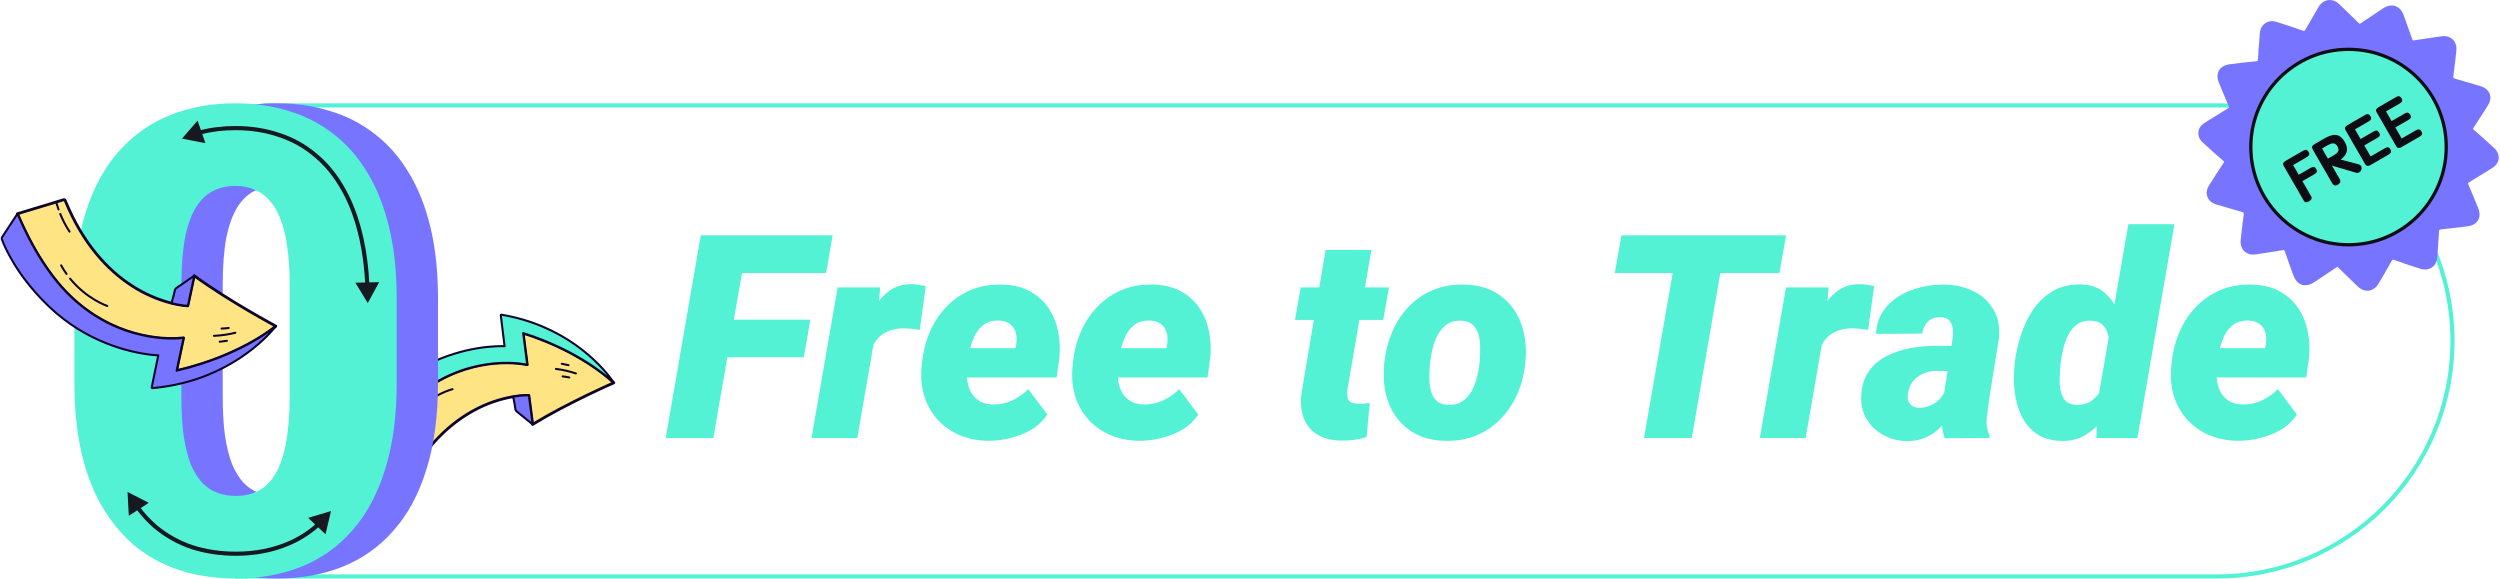 <svg width="605" height="140" viewBox="0 0 605 140" fill="none" xmlns="http://www.w3.org/2000/svg">
<path d="M181.147 56.945L172.624 106H161.101L169.591 56.945H181.147ZM196.106 77.362L194.523 86.459H172.691L174.274 77.362H196.106ZM201.497 56.945L199.914 66.076H176.195L177.812 56.945H201.497ZM212.11 79.182L207.46 106H196.376L202.71 69.546H213.02L212.11 79.182ZM224.037 69.243L222.588 79.822C222.004 79.732 221.42 79.653 220.836 79.586C220.252 79.519 219.657 79.474 219.05 79.451C217.815 79.429 216.692 79.575 215.681 79.889C214.693 80.181 213.828 80.642 213.087 81.271C212.368 81.877 211.773 82.641 211.301 83.562C210.83 84.483 210.481 85.549 210.257 86.762L208.404 85.415C208.628 83.708 208.988 81.9 209.482 79.99C209.999 78.059 210.717 76.239 211.638 74.532C212.559 72.825 213.75 71.444 215.209 70.388C216.669 69.31 218.466 68.771 220.6 68.771C221.184 68.771 221.757 68.816 222.318 68.906C222.88 68.996 223.453 69.108 224.037 69.243ZM239.063 106.674C236.547 106.629 234.256 106.169 232.19 105.293C230.124 104.394 228.372 103.159 226.934 101.587C225.497 100.014 224.43 98.172 223.733 96.061C223.06 93.927 222.812 91.603 222.992 89.087L223.127 87.773C223.396 85.123 224.025 82.652 225.014 80.361C226.002 78.047 227.327 76.026 228.989 74.296C230.651 72.545 232.605 71.186 234.852 70.22C237.12 69.254 239.658 68.805 242.466 68.872C245.004 68.917 247.194 69.422 249.036 70.388C250.9 71.354 252.416 72.668 253.584 74.33C254.752 75.97 255.561 77.857 256.01 79.99C256.481 82.102 256.594 84.348 256.347 86.729L255.707 91.344H226.732L227.877 84.236L245.734 84.269L245.936 83.292C246.093 82.237 246.048 81.282 245.801 80.428C245.554 79.575 245.094 78.901 244.42 78.407C243.746 77.89 242.836 77.609 241.691 77.565C240.298 77.542 239.142 77.845 238.221 78.474C237.322 79.103 236.592 79.934 236.031 80.967C235.492 82.001 235.076 83.124 234.784 84.337C234.492 85.527 234.279 86.672 234.144 87.773L234.009 89.053C233.919 90.154 233.953 91.221 234.11 92.254C234.268 93.287 234.582 94.219 235.054 95.05C235.548 95.882 236.21 96.555 237.042 97.072C237.873 97.566 238.917 97.836 240.175 97.88C241.859 97.925 243.432 97.611 244.892 96.937C246.352 96.263 247.666 95.342 248.833 94.174L253.449 100.306C252.438 101.834 251.136 103.069 249.541 104.012C247.946 104.933 246.228 105.607 244.386 106.034C242.567 106.483 240.792 106.696 239.063 106.674ZM275.584 106.674C273.069 106.629 270.778 106.169 268.711 105.293C266.645 104.394 264.893 103.159 263.456 101.587C262.018 100.014 260.951 98.172 260.255 96.061C259.581 93.927 259.334 91.603 259.514 89.087L259.648 87.773C259.918 85.123 260.547 82.652 261.535 80.361C262.523 78.047 263.849 76.026 265.511 74.296C267.173 72.545 269.127 71.186 271.373 70.22C273.642 69.254 276.18 68.805 278.987 68.872C281.525 68.917 283.715 69.422 285.557 70.388C287.421 71.354 288.938 72.668 290.105 74.33C291.273 75.97 292.082 77.857 292.531 79.99C293.003 82.102 293.115 84.348 292.868 86.729L292.228 91.344H263.253L264.399 84.236L282.255 84.269L282.458 83.292C282.615 82.237 282.57 81.282 282.323 80.428C282.076 79.575 281.615 78.901 280.941 78.407C280.268 77.89 279.358 77.609 278.212 77.565C276.82 77.542 275.663 77.845 274.742 78.474C273.844 79.103 273.114 79.934 272.552 80.967C272.013 82.001 271.598 83.124 271.306 84.337C271.014 85.527 270.8 86.672 270.666 87.773L270.531 89.053C270.441 90.154 270.475 91.221 270.632 92.254C270.789 93.287 271.104 94.219 271.575 95.05C272.069 95.882 272.732 96.555 273.563 97.072C274.394 97.566 275.438 97.836 276.696 97.88C278.381 97.925 279.953 97.611 281.413 96.937C282.873 96.263 284.187 95.342 285.355 94.174L289.971 100.306C288.96 101.834 287.657 103.069 286.062 104.012C284.468 104.933 282.75 105.607 280.908 106.034C279.088 106.483 277.314 106.696 275.584 106.674ZM336.128 69.546L334.747 77.43H313.386L314.768 69.546H336.128ZM320.798 60.483H331.883L326.088 94.174C325.998 94.961 325.998 95.612 326.088 96.129C326.178 96.623 326.414 97.004 326.795 97.274C327.2 97.521 327.817 97.667 328.648 97.712C329.12 97.734 329.592 97.723 330.063 97.678C330.535 97.633 331.007 97.588 331.479 97.544L330.704 105.764C329.738 106.079 328.75 106.303 327.739 106.438C326.75 106.573 325.74 106.64 324.707 106.64C322.416 106.595 320.495 106.135 318.945 105.259C317.418 104.36 316.306 103.091 315.61 101.452C314.936 99.79 314.7 97.813 314.902 95.522L320.798 60.483ZM334.949 88.346L335.016 87.638C335.308 85.01 335.948 82.551 336.937 80.26C337.925 77.969 339.239 75.959 340.878 74.229C342.541 72.5 344.495 71.163 346.741 70.22C348.987 69.254 351.502 68.805 354.288 68.872C356.96 68.917 359.274 69.434 361.228 70.422C363.182 71.41 364.788 72.758 366.046 74.465C367.304 76.15 368.191 78.104 368.708 80.327C369.247 82.528 369.404 84.876 369.179 87.369L369.112 88.11C368.82 90.716 368.168 93.153 367.158 95.421C366.147 97.69 364.811 99.677 363.148 101.384C361.509 103.091 359.566 104.417 357.32 105.36C355.074 106.303 352.569 106.741 349.807 106.674C347.179 106.629 344.876 106.124 342.9 105.158C340.946 104.17 339.34 102.844 338.082 101.182C336.824 99.498 335.926 97.566 335.387 95.387C334.87 93.186 334.724 90.839 334.949 88.346ZM346.101 87.638L346.033 88.346C345.966 89.267 345.921 90.278 345.898 91.378C345.898 92.456 346.022 93.501 346.269 94.511C346.516 95.5 346.965 96.32 347.617 96.971C348.291 97.6 349.256 97.937 350.514 97.982C351.862 98.026 352.985 97.746 353.883 97.139C354.804 96.533 355.545 95.724 356.107 94.713C356.668 93.703 357.095 92.613 357.387 91.445C357.702 90.278 357.915 89.154 358.027 88.076L358.095 87.369C358.162 86.47 358.196 85.471 358.196 84.37C358.218 83.247 358.106 82.18 357.859 81.17C357.612 80.159 357.151 79.328 356.478 78.676C355.804 78.003 354.838 77.643 353.58 77.598C352.232 77.553 351.098 77.845 350.177 78.474C349.279 79.103 348.549 79.934 347.987 80.967C347.426 81.978 346.999 83.079 346.707 84.269C346.415 85.437 346.213 86.56 346.101 87.638ZM417.897 56.945L409.407 106H397.851L406.375 56.945H417.897ZM432.216 56.945L430.632 66.076H390.775L392.393 56.945H432.216ZM441.616 79.182L436.966 106H425.882L432.216 69.546H442.525L441.616 79.182ZM453.542 69.243L452.094 79.822C451.51 79.732 450.926 79.653 450.342 79.586C449.758 79.519 449.163 79.474 448.556 79.451C447.321 79.429 446.198 79.575 445.187 79.889C444.199 80.181 443.334 80.642 442.593 81.271C441.874 81.877 441.279 82.641 440.807 83.562C440.335 84.483 439.987 85.549 439.763 86.762L437.91 85.415C438.134 83.708 438.494 81.9 438.988 79.99C439.504 78.059 440.223 76.239 441.144 74.532C442.065 72.825 443.255 71.444 444.715 70.388C446.175 69.31 447.972 68.771 450.106 68.771C450.69 68.771 451.263 68.816 451.824 68.906C452.386 68.996 452.958 69.108 453.542 69.243ZM470.22 96.836L472.578 81.675C472.668 80.866 472.657 80.091 472.544 79.35C472.455 78.609 472.174 78.003 471.702 77.531C471.253 77.037 470.545 76.778 469.58 76.756C468.704 76.734 467.962 76.891 467.356 77.228C466.75 77.565 466.267 78.036 465.907 78.643C465.548 79.249 465.29 79.945 465.132 80.732L454.014 80.799C454.104 78.688 454.666 76.868 455.699 75.341C456.732 73.814 458.057 72.567 459.674 71.601C461.292 70.635 463.055 69.928 464.964 69.479C466.896 69.029 468.793 68.827 470.658 68.872C473.218 68.917 475.532 69.456 477.598 70.489C479.687 71.5 481.293 72.971 482.416 74.903C483.562 76.812 484 79.137 483.73 81.877L481.338 96.836C481.136 98.184 480.956 99.621 480.799 101.149C480.642 102.653 480.866 104.057 481.473 105.36L481.439 106L470.624 106.034C470.13 104.574 469.883 103.058 469.883 101.485C469.883 99.913 469.995 98.363 470.22 96.836ZM473.825 83.73L472.814 89.795L468.468 89.761C467.614 89.783 466.794 89.929 466.008 90.199C465.245 90.446 464.56 90.805 463.953 91.277C463.347 91.749 462.841 92.333 462.437 93.029C462.055 93.725 461.808 94.523 461.696 95.421C461.606 96.028 461.651 96.578 461.831 97.072C462.033 97.544 462.336 97.925 462.74 98.217C463.167 98.509 463.695 98.667 464.324 98.689C465.29 98.712 466.222 98.532 467.12 98.15C468.019 97.768 468.793 97.229 469.445 96.533C470.119 95.837 470.579 95.028 470.826 94.107L472.78 98.858C472.196 100.026 471.522 101.092 470.759 102.058C470.018 103.024 469.175 103.866 468.232 104.585C467.311 105.281 466.278 105.82 465.132 106.202C463.987 106.584 462.718 106.764 461.325 106.741C459.326 106.696 457.484 106.214 455.8 105.293C454.115 104.372 452.779 103.114 451.791 101.519C450.802 99.924 450.342 98.083 450.409 95.994C450.499 93.568 451.094 91.558 452.195 89.963C453.295 88.368 454.722 87.122 456.474 86.223C458.248 85.302 460.168 84.651 462.235 84.269C464.324 83.887 466.39 83.696 468.434 83.696L473.825 83.73ZM507.651 97.004L515.063 54.25H526.215L517.253 106H507.314L507.651 97.004ZM487.503 88.481L487.571 87.739C487.84 85.516 488.346 83.27 489.087 81.001C489.828 78.733 490.839 76.666 492.119 74.802C493.422 72.938 495.028 71.455 496.937 70.355C498.869 69.254 501.16 68.749 503.81 68.838C506.056 68.928 507.898 69.602 509.335 70.86C510.773 72.118 511.885 73.713 512.671 75.644C513.457 77.553 513.996 79.564 514.288 81.675C514.58 83.786 514.704 85.729 514.659 87.504L514.558 88.413C514.221 90.322 513.637 92.355 512.806 94.511C511.997 96.645 510.93 98.655 509.605 100.542C508.302 102.406 506.752 103.922 504.956 105.09C503.159 106.236 501.126 106.775 498.857 106.708C496.387 106.64 494.365 106.045 492.793 104.922C491.221 103.799 490.008 102.339 489.154 100.542C488.323 98.745 487.784 96.791 487.537 94.68C487.312 92.569 487.301 90.502 487.503 88.481ZM498.689 87.706L498.622 88.413C498.554 89.222 498.498 90.154 498.453 91.21C498.408 92.265 498.464 93.299 498.622 94.309C498.801 95.32 499.172 96.174 499.733 96.87C500.317 97.544 501.182 97.914 502.328 97.982C503.99 98.049 505.349 97.656 506.404 96.802C507.482 95.949 508.302 94.859 508.864 93.534C509.448 92.187 509.818 90.805 509.976 89.39L510.279 86.695C510.391 85.774 510.447 84.797 510.447 83.764C510.47 82.731 510.357 81.754 510.11 80.833C509.863 79.912 509.414 79.148 508.763 78.542C508.111 77.935 507.168 77.621 505.933 77.598C504.63 77.553 503.529 77.857 502.631 78.508C501.755 79.159 501.047 80.013 500.508 81.069C499.992 82.102 499.587 83.213 499.295 84.404C499.026 85.572 498.824 86.672 498.689 87.706ZM541.477 106.674C538.961 106.629 536.67 106.169 534.604 105.293C532.538 104.394 530.786 103.159 529.348 101.587C527.911 100.014 526.844 98.172 526.147 96.061C525.474 93.927 525.227 91.603 525.406 89.087L525.541 87.773C525.811 85.123 526.439 82.652 527.428 80.361C528.416 78.047 529.741 76.026 531.403 74.296C533.065 72.545 535.02 71.186 537.266 70.22C539.534 69.254 542.072 68.805 544.88 68.872C547.418 68.917 549.608 69.422 551.45 70.388C553.314 71.354 554.83 72.668 555.998 74.33C557.166 75.97 557.975 77.857 558.424 79.99C558.896 82.102 559.008 84.348 558.761 86.729L558.121 91.344H529.146L530.292 84.236L548.148 84.269L548.35 83.292C548.507 82.237 548.462 81.282 548.215 80.428C547.968 79.575 547.508 78.901 546.834 78.407C546.16 77.89 545.25 77.609 544.105 77.565C542.712 77.542 541.556 77.845 540.635 78.474C539.736 79.103 539.006 79.934 538.445 80.967C537.906 82.001 537.49 83.124 537.198 84.337C536.906 85.527 536.693 86.672 536.558 87.773L536.423 89.053C536.333 90.154 536.367 91.221 536.524 92.254C536.682 93.287 536.996 94.219 537.468 95.05C537.962 95.882 538.625 96.555 539.456 97.072C540.287 97.566 541.331 97.836 542.589 97.88C544.273 97.925 545.846 97.611 547.306 96.937C548.766 96.263 550.08 95.342 551.248 94.174L555.863 100.306C554.853 101.834 553.55 103.069 551.955 104.012C550.36 104.933 548.642 105.607 546.8 106.034C544.981 106.483 543.207 106.696 541.477 106.674Z" fill="#53F2D4"/>
<path d="M64.449 25.5H536.5C567.98 25.5 593.5 51.02 593.5 82.5C593.5 113.98 567.98 139.5 536.5 139.5H57.797L73.865 106.295C78.535 96.646 80.424 85.886 79.32 75.223L78.343 65.793C77.516 57.798 73.78 50.386 67.846 44.965L59.762 37.579C58.321 36.263 57.5 34.401 57.5 32.449C57.5 28.611 60.611 25.5 64.449 25.5Z" stroke="#53F2D4"/>
<path d="M87.21 113.691C89.683 108.942 92.804 103.99 96.605 99.809C98.322 97.897 100.224 96.16 102.284 94.623C103.6 93.651 104.981 92.769 106.417 91.984C117.601 85.866 127.588 88.261 127.588 88.261L127.121 84.653L126.595 80.603C128.559 81.23 130.389 81.903 132.086 82.6C140.886 86.2 146.122 90.447 147.878 92.015C148.303 92.394 148.526 92.617 148.544 92.636C148.544 92.636 137.364 97.509 128.894 102.707L127.979 95.682C127.979 95.682 126.526 95.6 124.182 95.995C120.892 96.567 117.718 97.671 114.784 99.264C109.227 102.255 102.905 107.707 97.886 117.658C97.834 117.763 97.71 117.811 97.6 117.769L87.21 113.691Z" fill="#FFE483" stroke="#0D052C" stroke-width="0.684" stroke-linecap="round" stroke-linejoin="round"/>
<path d="M124.182 95.995C126.531 95.601 127.986 95.68 127.986 95.68L128.901 102.704L125.011 99.548C124.856 99.425 124.755 99.248 124.727 99.053C124.655 98.504 124.473 97.244 124.182 95.995Z" fill="#7774FF" stroke="#0D052C" stroke-width="0.5" stroke-linecap="round" stroke-linejoin="round"/>
<path d="M84.105 108.015C84.023 107.869 84.017 107.692 84.089 107.542C84.696 106.266 85.397 105.038 86.188 103.867C87.313 102.135 88.563 100.488 89.929 98.939C91.827 96.782 93.904 94.79 96.137 92.983C105.461 85.388 115.518 84.023 119.881 83.809C120.622 83.764 121.365 83.756 122.107 83.785L122.079 83.546L121.578 79.477L121.187 76.281C121.183 76.245 121.196 76.209 121.222 76.184C121.249 76.159 121.285 76.147 121.321 76.153C122.211 76.303 123.078 76.474 123.923 76.666C125.642 77.056 127.337 77.547 128.998 78.138C142.294 82.881 148.349 92.307 148.54 92.63C148.318 92.41 142.017 86.148 129.44 81.563C128.524 81.229 127.577 80.905 126.597 80.591L126.975 83.526L127.587 88.254C127.587 88.254 115.013 85.247 102.282 94.623C95.948 99.29 91.028 106.454 87.434 113.262C87.341 113.438 87.3 113.517 87.207 113.691L84.105 108.015Z" fill="#53F2D4" stroke="#0D052C" stroke-width="0.5" stroke-linecap="round" stroke-linejoin="round"/>
<path d="M99.563 100.785C99.067 101.378 98.604 101.998 98.176 102.642" stroke="#0D052C" stroke-width="0.5" stroke-linecap="round" stroke-linejoin="round"/>
<path d="M109.507 94.176C109.507 94.176 104.68 95.374 100.475 99.767" stroke="#0D052C" stroke-width="0.5" stroke-linecap="round" stroke-linejoin="round"/>
<path d="M97.028 114.43C97.715 113.056 98.537 111.753 99.481 110.541" stroke="#0D052C" stroke-width="0.5" stroke-linecap="round" stroke-linejoin="round"/>
<path d="M95.88 117.093C95.88 117.093 96.098 116.428 96.549 115.424" stroke="#0D052C" stroke-width="0.5" stroke-linecap="round" stroke-linejoin="round"/>
<path d="M139.37 90.372C137.796 89.848 136.173 89.482 134.525 89.279" stroke="#0D052C" stroke-width="0.5" stroke-linecap="round" stroke-linejoin="round"/>
<path d="M137.757 91.35C137.225 91.232 136.687 91.145 136.145 91.09" stroke="#0D052C" stroke-width="0.5" stroke-linecap="round" stroke-linejoin="round"/>
<path d="M137.577 88.375C137.577 88.375 136.034 88.03 135.959 88.034" stroke="#0D052C" stroke-width="0.5" stroke-linecap="round" stroke-linejoin="round"/>
<path d="M106 72.276V92.724C106 100.77 105.052 107.765 103.157 113.71C101.312 119.655 98.648 124.575 95.164 128.469C91.732 132.364 87.633 135.26 82.869 137.156C78.104 139.052 72.853 140 67.115 140C62.504 140 58.201 139.411 54.205 138.232C50.209 137.002 46.597 135.157 43.369 132.697C40.193 130.186 37.452 127.06 35.147 123.319C32.841 119.578 31.074 115.171 29.844 110.097C28.615 104.972 28 99.181 28 92.724V72.276C28 64.179 28.922 57.184 30.766 51.29C32.662 45.346 35.352 40.426 38.835 36.531C42.319 32.636 46.443 29.741 51.208 27.844C55.972 25.948 61.224 25 66.962 25C71.572 25 75.85 25.615 79.795 26.845C83.791 28.024 87.403 29.869 90.63 32.38C93.858 34.84 96.599 37.94 98.853 41.681C101.159 45.422 102.926 49.855 104.156 54.98C105.385 60.054 106 65.819 106 72.276ZM80.102 95.876V68.971C80.102 65.383 79.897 62.257 79.488 59.592C79.129 56.928 78.565 54.673 77.797 52.828C77.08 50.983 76.183 49.497 75.107 48.369C74.031 47.19 72.802 46.345 71.419 45.832C70.087 45.269 68.601 44.987 66.962 44.987C64.912 44.987 63.068 45.422 61.428 46.294C59.84 47.114 58.483 48.446 57.355 50.291C56.228 52.136 55.358 54.596 54.743 57.671C54.179 60.745 53.897 64.512 53.897 68.971V95.876C53.897 99.514 54.077 102.692 54.435 105.408C54.845 108.073 55.409 110.353 56.126 112.249C56.895 114.094 57.817 115.606 58.892 116.785C59.968 117.912 61.198 118.732 62.581 119.245C63.964 119.757 65.476 120.013 67.115 120.013C69.113 120.013 70.906 119.604 72.495 118.784C74.083 117.964 75.44 116.631 76.567 114.786C77.746 112.89 78.617 110.405 79.18 107.33C79.795 104.204 80.102 100.386 80.102 95.876Z" fill="#7774FF"/>
<path d="M96 72.276V92.724C96 100.77 95.052 107.765 93.156 113.71C91.312 119.655 88.648 124.574 85.164 128.469C81.732 132.364 77.633 135.26 72.869 137.156C68.104 139.052 62.853 140 57.115 140C52.504 140 48.201 139.411 44.205 138.232C40.209 137.002 36.597 135.157 33.369 132.697C30.193 130.186 27.452 127.06 25.147 123.319C22.841 119.578 21.074 115.17 19.844 110.097C18.615 104.972 18 99.181 18 92.724V72.276C18 64.179 18.922 57.184 20.766 51.29C22.662 45.345 25.352 40.426 28.835 36.531C32.319 32.636 36.443 29.74 41.208 27.844C45.972 25.948 51.224 25 56.962 25C61.572 25 65.85 25.615 69.795 26.845C73.791 28.024 77.403 29.869 80.63 32.38C83.858 34.84 86.599 37.94 88.853 41.681C91.159 45.422 92.926 49.855 94.156 54.98C95.385 60.053 96 65.819 96 72.276ZM70.102 95.876V68.971C70.102 65.383 69.897 62.257 69.488 59.592C69.129 56.927 68.565 54.672 67.797 52.828C67.08 50.983 66.183 49.496 65.107 48.369C64.031 47.19 62.802 46.345 61.419 45.832C60.087 45.269 58.601 44.987 56.962 44.987C54.912 44.987 53.068 45.422 51.428 46.293C49.84 47.113 48.483 48.446 47.355 50.291C46.228 52.136 45.358 54.596 44.743 57.67C44.179 60.745 43.897 64.512 43.897 68.971V95.876C43.897 99.514 44.077 102.692 44.435 105.408C44.845 108.073 45.409 110.353 46.126 112.249C46.895 114.094 47.817 115.606 48.892 116.785C49.968 117.912 51.198 118.732 52.581 119.245C53.964 119.757 55.476 120.013 57.115 120.013C59.113 120.013 60.906 119.603 62.495 118.783C64.083 117.963 65.44 116.631 66.567 114.786C67.746 112.89 68.617 110.404 69.18 107.33C69.795 104.203 70.102 100.385 70.102 95.876Z" fill="#53F2D4"/>
<path d="M89 73.343L91.766 68.275L85.994 68.414L89 73.343ZM80.109 123.673L74.578 125.326L78.776 129.29L80.109 123.673ZM46.501 132.417L46.342 132.891L46.348 132.893L46.501 132.417ZM37.611 127.459L37.284 127.838L37.291 127.844L37.611 127.459ZM30.864 119.06L31.17 124.825L36.01 121.677L30.864 119.06ZM44.042 33.548L49.711 34.641L47.823 29.185L44.042 33.548ZM67.498 32.653L67.337 33.126L67.345 33.129L67.498 32.653ZM76.389 37.61L76.065 37.991L76.069 37.994L76.389 37.61ZM83.136 45.941L82.698 46.182L82.7 46.186L83.136 45.941ZM87.487 57.852L86.998 57.959L86.998 57.96L87.487 57.852ZM76.685 126.573C74.628 128.427 72.341 129.9 69.821 130.994L70.22 131.911C72.839 130.773 75.218 129.241 77.355 127.316L76.685 126.573ZM69.821 130.994C65.981 132.662 61.741 133.5 57.094 133.5V134.5C61.864 134.5 66.241 133.64 70.22 131.911L69.821 130.994ZM57.094 133.5C53.358 133.5 49.879 132.979 46.655 131.941L46.348 132.893C49.681 133.966 53.264 134.5 57.094 134.5V133.5ZM46.661 131.943C43.44 130.861 40.531 129.238 37.931 127.075L37.291 127.844C39.987 130.087 43.005 131.769 46.342 132.891L46.661 131.943ZM37.937 127.081C36.407 125.76 35 124.244 33.717 122.532L32.917 123.132C34.241 124.898 35.696 126.468 37.284 127.838L37.937 127.081ZM48.422 32.56C51.099 31.854 53.948 31.5 56.968 31.5V30.5C53.869 30.5 50.935 30.863 48.167 31.593L48.422 32.56ZM56.968 31.5C60.703 31.5 64.158 32.044 67.337 33.126L67.659 32.179C64.366 31.058 60.801 30.5 56.968 30.5V31.5ZM67.345 33.129C70.561 34.164 73.467 35.784 76.065 37.991L76.713 37.229C74.015 34.937 70.993 33.253 67.652 32.177L67.345 33.129ZM76.069 37.994C78.665 40.153 80.875 42.88 82.698 46.182L83.574 45.699C81.697 42.3 79.41 39.473 76.709 37.225L76.069 37.994ZM82.7 46.186C84.563 49.486 85.998 53.407 86.998 57.959L87.975 57.744C86.958 53.116 85.492 49.097 83.571 45.695L82.7 46.186ZM86.998 57.96C87.731 61.259 88.196 64.895 88.393 68.869L89.391 68.819C89.193 64.799 88.721 61.106 87.975 57.743L86.998 57.96Z" fill="#161822"/>
<path fill-rule="evenodd" clip-rule="evenodd" d="M572.901 70.356C572.079 70.356 571.28 70.002 570.587 69.332L569.002 67.801C567.903 66.743 566.805 65.687 565.721 64.615C565.663 64.558 565.633 64.546 565.633 64.546C565.625 64.56 565.489 64.651 565.417 64.7C563.648 65.889 561.878 67.076 560.102 68.253C559.316 68.773 558.561 69.037 557.857 69.037C557.093 69.037 555.696 68.701 554.924 66.451C554.608 65.533 554.276 64.621 553.943 63.709C553.598 62.764 553.253 61.817 552.927 60.866C552.821 60.554 552.733 60.488 552.732 60.487L550.545 60.851C548.955 61.089 547.445 61.315 545.936 61.553C544.717 61.747 543.665 61.409 542.985 60.661C542.41 60.027 542.146 59.13 542.243 58.133C542.428 56.211 542.67 54.315 542.921 52.382C542.965 52.046 543.024 51.588 542.98 51.487C542.908 51.407 542.418 51.26 542.183 51.189C540.245 50.605 538.306 50.032 536.362 49.48C535.304 49.179 534.536 48.528 534.198 47.648C533.867 46.788 533.996 45.819 534.559 44.921C535.789 42.962 536.953 41.157 538.115 39.406C538.24 39.216 538.243 39.151 538.243 39.148V39.148C538.243 39.148 538.218 39.081 538.033 38.92C536.527 37.622 534.936 36.201 533.027 34.447C532.304 33.782 531.933 32.892 532.01 32.006C532.088 31.12 532.606 30.311 533.432 29.783C535.157 28.681 537.044 27.512 539.201 26.206C539.469 26.043 539.491 26.029 539.35 25.703C538.842 24.531 538.355 23.349 537.869 22.168C537.581 21.472 537.295 20.776 537.005 20.082C536.526 18.94 536.52 17.9 536.986 17.072C537.446 16.261 538.317 15.741 539.507 15.567C541.591 15.264 543.687 15.057 545.716 14.857C546.402 14.789 546.423 14.746 546.438 14.306C546.483 12.962 546.596 11.604 546.704 10.29C546.749 9.754 546.793 9.217 546.834 8.681L546.847 8.485C546.891 7.857 546.94 7.143 547.342 6.495C548.049 5.352 549.462 4.845 550.81 5.265C552.848 5.893 554.954 6.597 557.25 7.416C557.394 7.467 557.51 7.494 557.591 7.494C557.649 7.494 557.737 7.494 557.925 7.156C558.541 6.05 559.181 4.958 559.821 3.864C560.247 3.139 560.673 2.413 561.091 1.682C561.694 0.629 562.709 0 563.806 0C564.61 0 565.405 0.339 566.045 0.956L567.132 2.005C568.416 3.24 569.697 4.476 570.965 5.728C571.025 5.788 571.054 5.8 571.056 5.8C571.067 5.787 571.211 5.689 571.266 5.653L571.81 5.287C573.419 4.204 575.028 3.122 576.648 2.057C578.831 0.619 580.878 1.351 581.738 3.815C582.08 4.796 582.434 5.772 582.788 6.748C583.134 7.703 583.481 8.657 583.815 9.616C583.865 9.759 583.899 9.792 583.902 9.794C583.976 9.79 584.015 9.786 584.059 9.78C585.172 9.608 586.289 9.447 587.406 9.285C588.546 9.12 589.687 8.955 590.826 8.78C591.992 8.597 593.028 8.949 593.71 9.704C594.281 10.335 594.543 11.2 594.448 12.139C594.275 13.853 594.059 15.704 593.768 17.964C593.728 18.282 593.667 18.761 593.714 18.862C593.788 18.947 594.281 19.089 594.574 19.174C596.474 19.72 598.374 20.269 600.265 20.842C601.408 21.188 602.183 21.834 602.507 22.712C602.835 23.597 602.661 24.605 602.006 25.627L601.179 26.922C600.333 28.246 599.488 29.572 598.615 30.878C598.46 31.109 598.456 31.183 598.457 31.19V31.19C598.457 31.19 598.479 31.261 598.666 31.422C600.149 32.694 601.72 34.102 603.612 35.852C604.385 36.565 604.764 37.454 604.678 38.352C604.59 39.266 604.036 40.084 603.116 40.655L601.751 41.505C600.352 42.378 598.953 43.25 597.54 44.098C597.231 44.283 597.197 44.322 597.37 44.719C598.06 46.303 598.714 47.901 599.367 49.5L599.715 50.349C600.17 51.457 600.164 52.47 599.697 53.278C599.232 54.086 598.357 54.597 597.166 54.759C595.117 55.036 593.003 55.281 590.885 55.486C590.317 55.542 590.264 55.63 590.243 56.054C590.183 57.29 590.09 58.524 589.998 59.758C589.949 60.396 589.901 61.033 589.857 61.671C589.815 62.298 589.767 63.008 589.434 63.679C588.821 64.919 587.313 65.526 585.868 65.081C583.735 64.423 581.591 63.704 579.498 62.943C579.331 62.883 579.201 62.852 579.109 62.852C579.043 62.852 578.942 62.852 578.724 63.25C577.891 64.768 576.997 66.278 576.132 67.738L575.584 68.664C574.949 69.74 573.971 70.356 572.901 70.356Z" fill="#7774FF"/>
<circle cx="568.345" cy="35.587" r="23.647" fill="#53F2D4" stroke="#0F0D14" stroke-width="0.8"/>
<path fill-rule="evenodd" clip-rule="evenodd" d="M577.945 37.47C578.296 37.268 578.513 37.068 578.597 36.872C578.681 36.676 578.638 36.43 578.467 36.134C578.296 35.838 578.105 35.678 577.893 35.652C577.681 35.626 577.399 35.715 577.048 35.918L573.693 37.855L572.157 35.193L575.373 33.336C575.669 33.165 575.848 32.985 575.911 32.795C575.973 32.605 575.925 32.371 575.764 32.093C575.604 31.816 575.424 31.653 575.222 31.602C575.021 31.552 574.772 31.613 574.476 31.784L571.26 33.64L569.908 31.298L573.262 29.361C573.53 29.206 573.705 29.028 573.786 28.827C573.867 28.626 573.821 28.385 573.646 28.104C573.471 27.823 573.284 27.663 573.083 27.625C572.882 27.587 572.648 27.645 572.38 27.8L568.096 30.273C567.801 30.444 567.611 30.628 567.527 30.824C567.443 31.02 567.484 31.261 567.649 31.548L572.347 39.685C572.518 39.981 572.713 40.137 572.931 40.152C573.15 40.168 573.398 40.096 573.675 39.936L577.945 37.47ZM558.783 48.718C559.107 48.531 559.304 48.334 559.375 48.127C559.446 47.919 559.445 47.751 559.37 47.622L557.185 43.837L560.124 42.14C560.42 41.969 560.599 41.789 560.661 41.599C560.724 41.409 560.675 41.175 560.515 40.898C560.361 40.63 560.181 40.468 559.977 40.413C559.745 40.375 559.495 40.433 559.227 40.588L556.289 42.284L554.936 39.942L558.291 38.005C558.559 37.85 558.733 37.672 558.814 37.471C558.896 37.27 558.849 37.029 558.674 36.748C558.5 36.467 558.312 36.307 558.111 36.269C557.91 36.231 557.676 36.289 557.408 36.444L553.125 38.917C552.829 39.088 552.639 39.272 552.555 39.468C552.471 39.664 552.512 39.905 552.678 40.192L557.568 48.662C557.642 48.791 557.783 48.88 557.989 48.927C558.195 48.975 558.46 48.905 558.783 48.718ZM570.982 41.675C571.23 41.507 571.394 41.277 571.472 40.986C571.55 40.694 571.515 40.431 571.367 40.196C571.219 39.961 570.999 39.805 570.708 39.727L566.446 38.62C566.542 38.552 566.631 38.482 566.713 38.41L566.958 38.194C567.497 37.698 567.827 37.132 567.946 36.496C568.066 35.861 567.894 35.141 567.429 34.337C567.125 33.81 566.799 33.41 566.45 33.137C566.102 32.864 565.725 32.702 565.32 32.652C564.916 32.602 564.478 32.655 564.007 32.81C563.535 32.965 563.027 33.2 562.482 33.515L560.389 34.723C560.148 34.862 559.959 34.987 559.819 35.098C559.68 35.209 559.588 35.321 559.542 35.434C559.496 35.547 559.492 35.672 559.529 35.811C559.566 35.95 559.64 36.117 559.752 36.311L564.467 44.476C564.563 44.642 564.721 44.767 564.941 44.849C565.161 44.931 565.433 44.879 565.756 44.692C566.08 44.506 566.273 44.296 566.335 44.062C566.398 43.829 566.375 43.62 566.269 43.435L564.332 40.081L570.238 41.827C570.464 41.888 570.689 41.851 570.915 41.718C570.937 41.705 570.96 41.69 570.982 41.675ZM563.355 38.389L564.811 37.549C565.319 37.255 565.658 36.952 565.828 36.638C565.998 36.324 565.934 35.908 565.635 35.391C565.496 35.151 565.34 34.976 565.166 34.867C564.992 34.758 564.808 34.701 564.615 34.696C564.421 34.691 564.22 34.727 564.011 34.803C563.803 34.88 563.598 34.978 563.394 35.095L561.939 35.935L563.355 38.389ZM586.111 32.534C586.027 32.73 585.809 32.93 585.458 33.133L581.189 35.598C580.911 35.758 580.663 35.83 580.445 35.814C580.226 35.799 580.032 35.643 579.861 35.347L575.163 27.21C574.998 26.924 574.957 26.682 575.041 26.486C575.124 26.29 575.314 26.106 575.61 25.935L579.894 23.462C580.162 23.307 580.396 23.249 580.597 23.287C580.797 23.325 580.985 23.485 581.16 23.766C581.334 24.047 581.381 24.288 581.3 24.489C581.219 24.69 581.044 24.868 580.776 25.023L577.421 26.96L578.774 29.302L581.99 27.446C582.286 27.275 582.534 27.215 582.736 27.265C582.937 27.315 583.118 27.478 583.278 27.756C583.438 28.033 583.487 28.267 583.424 28.457C583.361 28.647 583.182 28.828 582.887 28.998L579.67 30.855L581.207 33.517L584.562 31.58C584.913 31.377 585.195 31.288 585.407 31.314C585.618 31.34 585.81 31.5 585.98 31.796C586.151 32.092 586.195 32.338 586.111 32.534Z" fill="#0F0D14"/>
<path d="M4.226 51.724C6.42 56.909 9.277 62.36 12.911 67.061C14.551 69.209 16.399 71.189 18.43 72.972C19.728 74.101 21.102 75.141 22.541 76.085C33.752 83.433 44.42 81.758 44.42 81.758L43.629 85.502L42.739 89.702C44.85 89.21 46.824 88.657 48.661 88.069C58.187 85.032 64.031 81.019 66.003 79.522C66.479 79.16 66.732 78.946 66.752 78.927C66.752 78.927 55.441 72.883 46.999 66.726L45.451 74.013C45.451 74.013 43.922 73.977 41.497 73.367C38.097 72.493 34.862 71.07 31.921 69.154C26.347 65.554 20.176 59.309 15.748 48.46C15.703 48.345 15.576 48.284 15.458 48.319L4.226 51.724Z" fill="#FFE483" stroke="#0D052C" stroke-width="0.684" stroke-linecap="round" stroke-linejoin="round"/>
<path d="M41.498 73.367C43.927 73.977 45.459 74.016 45.459 74.016L47.006 66.73L42.664 69.712C42.492 69.828 42.371 70.005 42.325 70.207C42.203 70.777 41.908 72.082 41.498 73.367Z" fill="#7774FF" stroke="#0D052C" stroke-width="0.5" stroke-linecap="round" stroke-linejoin="round"/>
<path d="M0.496 57.414C0.398 57.56 0.377 57.744 0.44 57.908C0.969 59.296 1.602 60.642 2.332 61.936C3.366 63.845 4.539 65.677 5.841 67.415V67.415C7.65 69.834 9.66 72.096 11.85 74.177C20.988 82.918 31.415 85.191 35.97 85.78C36.743 85.89 37.521 85.96 38.301 85.992L38.251 86.24L37.386 90.463L36.708 93.78C36.701 93.817 36.712 93.856 36.737 93.885C36.763 93.913 36.8 93.928 36.838 93.926C37.783 93.843 38.706 93.736 39.608 93.605C41.443 93.341 43.26 92.968 45.051 92.488C59.385 88.629 66.52 79.256 66.747 78.933C66.497 79.145 59.367 85.181 45.801 88.934C44.813 89.208 43.793 89.468 42.74 89.715L43.381 86.671L44.419 81.766C44.419 81.766 30.988 83.865 18.428 72.972C12.18 67.55 7.622 59.629 4.425 52.192C4.342 52 4.305 51.913 4.223 51.724L0.496 57.414Z" fill="#7774FF" stroke="#0D052C" stroke-width="0.5" stroke-linecap="round" stroke-linejoin="round"/>
<path d="M16.094 66.285C15.623 65.622 15.19 64.934 14.796 64.223" stroke="#0D052C" stroke-width="0.5" stroke-linecap="round" stroke-linejoin="round"/>
<path d="M25.964 74.045C25.964 74.045 21.005 72.386 16.964 67.429" stroke="#0D052C" stroke-width="0.5" stroke-linecap="round" stroke-linejoin="round"/>
<path d="M14.579 51.771C15.183 53.269 15.936 54.703 16.824 56.053" stroke="#0D052C" stroke-width="0.5" stroke-linecap="round" stroke-linejoin="round"/>
<path d="M13.598 48.883C13.598 48.883 13.771 49.599 14.159 50.689" stroke="#0D052C" stroke-width="0.5" stroke-linecap="round" stroke-linejoin="round"/>
<path d="M56.947 80.533C55.253 80.95 53.521 81.198 51.777 81.272" stroke="#0D052C" stroke-width="0.5" stroke-linecap="round" stroke-linejoin="round"/>
<path d="M55.338 79.372C54.771 79.452 54.199 79.498 53.627 79.51" stroke="#0D052C" stroke-width="0.5" stroke-linecap="round" stroke-linejoin="round"/>
<path d="M54.9 82.476C54.9 82.476 53.254 82.708 53.176 82.697" stroke="#0D052C" stroke-width="0.5" stroke-linecap="round" stroke-linejoin="round"/>
</svg>
